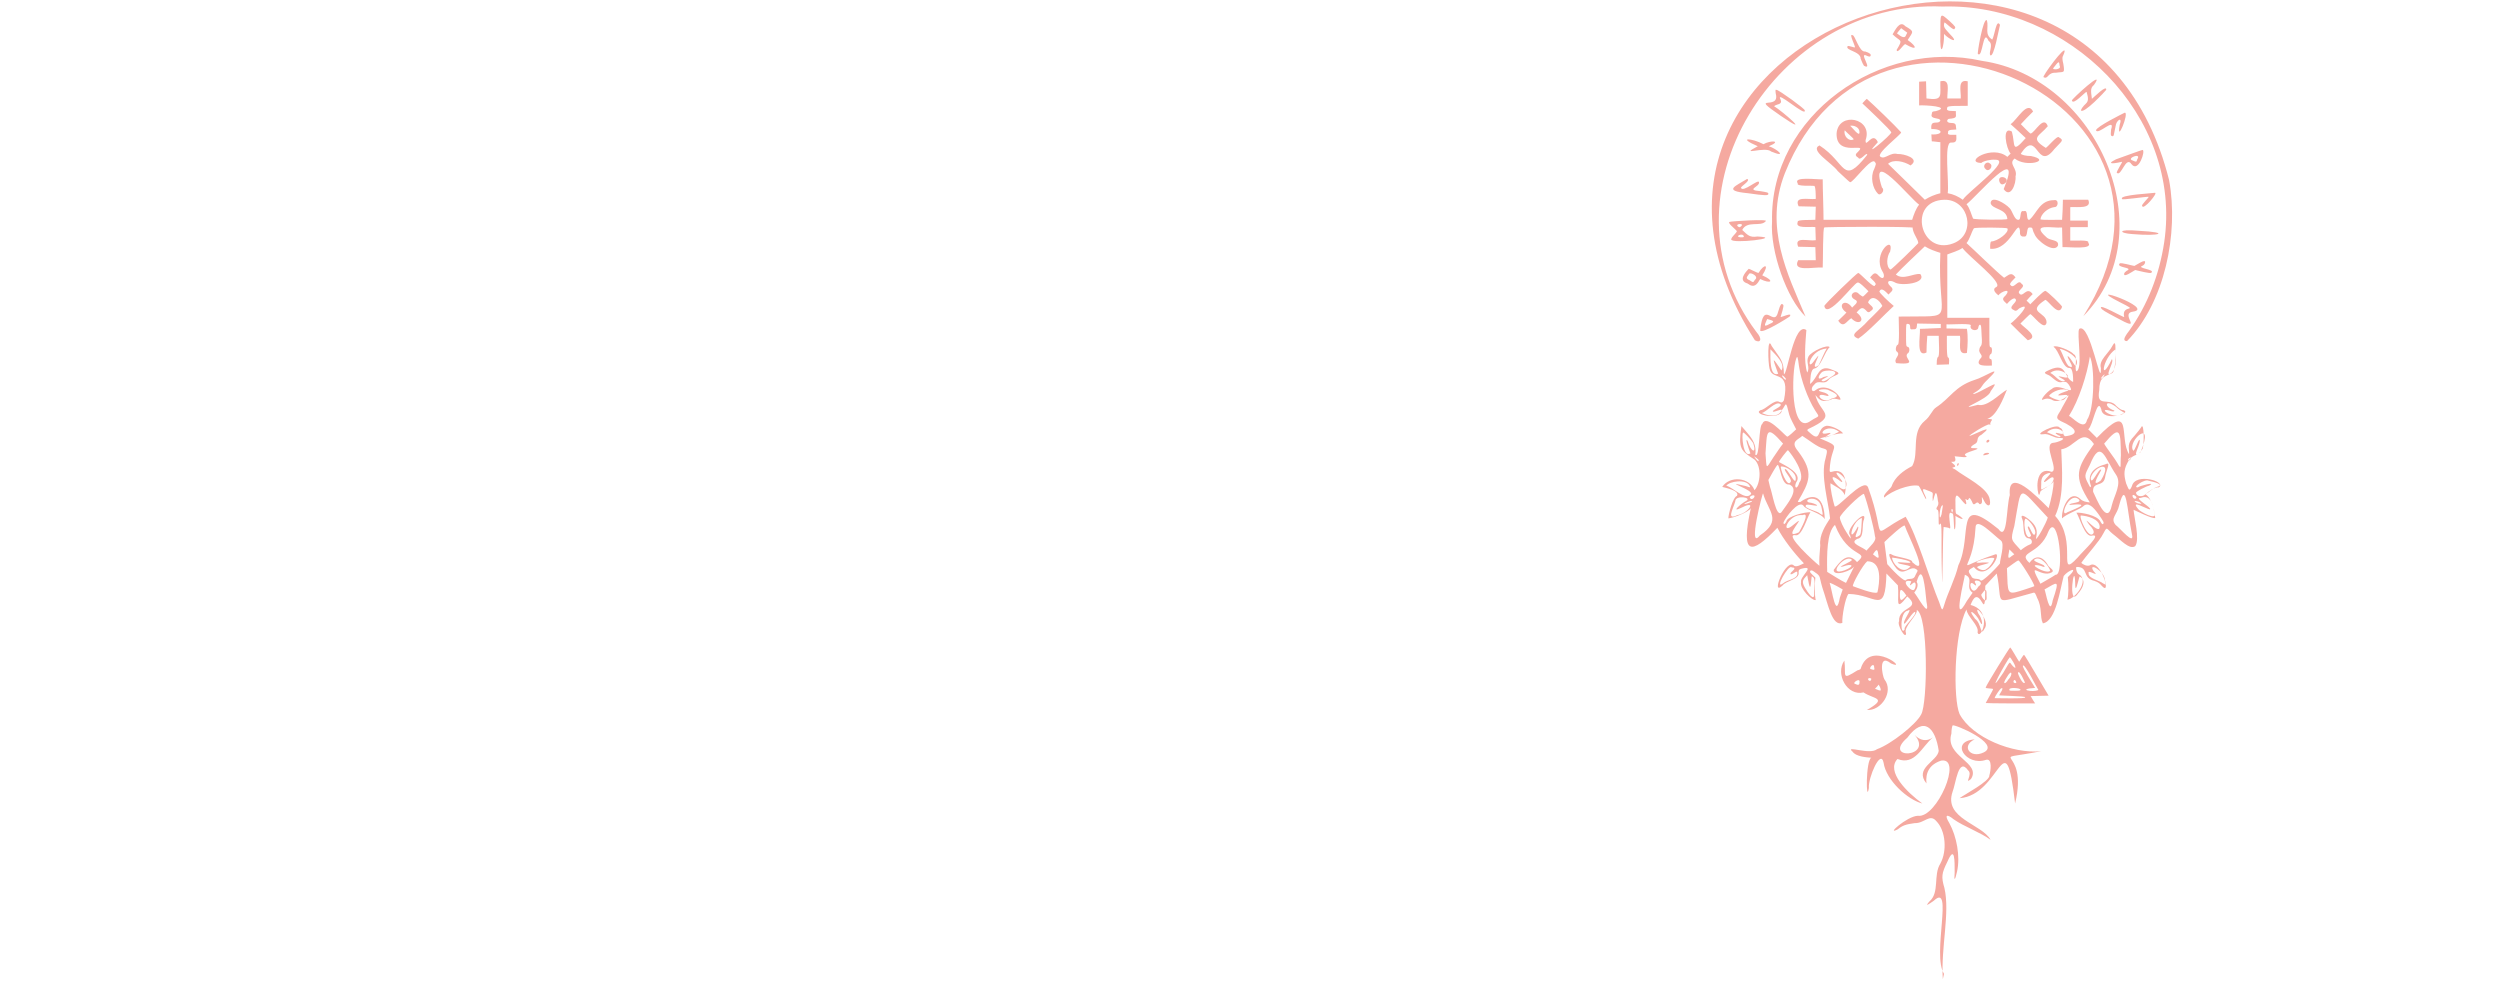 <?xml version="1.0" encoding="UTF-8"?>
<svg enable-background="new 0 0 612 241" version="1.1" viewBox="0 0 612 241" xml:space="preserve" xmlns="http://www.w3.org/2000/svg">
<style type="text/css">
	.st0{opacity:0.7;fill:#E94734;fill-opacity:0.667;enable-background:new    ;}
</style>

<path class="st0" d="m475 7.9c0-4.9-0.1-4.8 2.3-2.7 1.4 1.3 1.5 1.5 1.2 1.8-0.1 0.8-2.3-1.6-2.5-1.5-0.3 1-0.1 1.3 1.2 2.7 2.8 2.8-0.2 1.4-1.3 0.1 0.1 3.1-1.1 6.8-0.9-0.4zm-10.7 4.3c1.7-2.8 0.9-1.9-1-3.8 0.5-0.7 1.7-3.6 3.1-2 2.4 1.4 1.9 1.3 0.6 3.4 2.3 1.6 2.5 2.8-0.6 1-0.4 0-2 2.6-2.1 1.4zm2.3-3.6 0.3-0.6c-0.4-0.3-1.1-0.8-1.5-1.1-0.2 0.3-1 1.1-1 1.3 0.5 0.3 1.8 1.6 2.2 0.4zm20.6 4.9c-0.4-0.9 0.9-2.6-0.4-3.5-1.4-3.3-1.4 4.4-2.6 3.2-0.3 0.4 1.3-9.2 2.2-8.2 0.5 1.8-0.7 3.4 1.3 4.7 0.6-1 1-5.3 1.9-3.6-0.2 0.5-1.5 8.3-2.4 7.4zm-30.9 2.6c-0.1-0.1-0.5-0.9-0.8-1.7 0-1.9-3.9-2-3.2-3.1 0.2-0.2 1.6 0.4 1.8 0.3 0.1-0.3-1.5-3.4-0.7-3 0.7-0.3 1.7 4.3 3.2 4 1.2 0.4 1.5 0.7 1.3 1.1-0.1 0.2-0.3 0.2-0.8 0-2.4-1.3 1.6 3.7-0.8 2.4zm44 2.8c-0.8 0.3 5.6-8.4 5.1-6.2-0.3 1.2-0.8 0.9-0.3 2.9 0.4 2.5 0.2 1.9-1.8 2.2-2.1-0.1-1.9 1.7-3 1.1zm3.9-2.8c-0.1-1.2-0.2-1.2-1.5 0.5-0.6 0.6 2.1 0.5 1.5-0.5zm5.2 10.9c0.9-2.1 2.4-1.3 1.4-4.5-0.3-0.1-3.3 3.4-3.6 2.1-0.2-0.2 8.5-8.2 5.4-3.8-1.1 0.8-0.6 2.1-0.5 3.4 0.6-0.5 3.7-3.6 3.5-2.2-0.2 0.3-5.6 6.1-6.2 5zm-73.4 1.4c-8.3-5.7-0.1-1.1-1.3-5.5-0.1-0.9-0.1-1 0.2-0.9 0.7 0.1 6.9 4.6 6.9 5 0.5 1.9-7.4-5.3-5.9-2.6 0.5 1.3-1 1-1.6 1.6 2 1.2 9.6 7.8 1.7 2.4zm80.8 4.8c-0.1-0.1-0.1-0.8 0-1.5 1.1-3.2-3.2 1.5-3.7 0.2 0.1-0.9 6.6-4.1 7-4.3 1.3-0.3-2.1 8-1.2 3 0.8-2.3-0.9-1.1-1 0.3-0.5 2.1-0.3 2.8-1.1 2.3zm-83.2 3.9c-1.5-1.4-8.2 1.3-3.3-1.3-5.3-2.3-1.4-2 1.4-0.5 1.7-1 4.7-0.9 1.3 0.5 2 0.6 4.7 3 0.6 1.3zm52.4 4.2c-0.8-0.7 0.3-2 1.1-1.3 1.1 0.6-0.3 2.4-1.1 1.3zm32.2 1c-0.2-0.2 1.4-2.6 1.3-2.7-1.2 0.3-4.5 0.9-1.5-0.6 1.7-0.6 6.3-2.3 6.5-2.3 0.8 0.1-1 5.7-2.7 3.5-1.4-2.2-2.5 3.2-3.6 2.1zm5-3.3c1.2-1.8-2.9-0.2-1.1 0.3 0.9 0.4 0.9 0.4 1.1-0.3zm-33.7 5.6c-0.8-2.2 3-1.1 1.3 0.3-0.6 0.4-1 0.3-1.3-0.3zm-61.6 2.7c-6.4-0.6-2.9-1.8-0.2-3.5 1 0.4-1.6 1.8-1.5 2.2 0.5 1.2 4.3-2.3 4.4-1.4 0.3 1.1-3.5 1.9 0.4 2.2 1.7 0.3 1.9 0.3 1.9 0.7-0.1 0.4-0.8 0.4-5-0.2zm96.5 3.1c-0.3-0.2 1.7-2.1 1.6-2.2 0-0.2-6.9 0.9-6.5 0.5-1-1 7.8-1.4 8-1.5 1-0.2-2.9 4.5-3.1 3.2zm-2.4 6.9c-3.3-0.2-3.8-1.3 1.6-0.8 7.9 0.4 5.1 1.4-1.6 0.8zm-98.2 1.3c0.1-0.7 1.1-1.3 1.4-2-0.3-0.5-2.8-2.3-1.6-2.3-0.3-0.1 9.9-0.8 8.6-0.1-1.2 1.4-4.5-0.3-5.7 2.1 1.3 1.2 1.8 1.9 3.7 1.6 6.8 0.3-6.5 1.9-6.4 0.7zm3.1-0.7c-0.2-1.1-2.6 0.1-0.7 0.2 0.4 0 0.7 0 0.7-0.2zm-0.7-2.5c1-0.8-1.5-0.7-0.8 0 0.4 0.3 0.5 0.3 0.8 0zm93.8 11.6c0-0.2 0.3-0.5 0.6-0.7 1.9-0.9-2.7-0.7-1.7-1.8 0.3-0.3 2.9 0.5 3.6 0.6 0.6-0.3 2.9-1.9 2.6-0.8 0 0.2-0.2 0.5-0.5 0.7-2 0.7 3.3 0.9 2 1.8-0.3 0.2-3.1-0.5-3.9-0.7-0.6 0.3-2.9 2-2.7 0.9zm-92.2 2.4c-2.4-0.7-0.5-2.8 0.3-3.6 0.2 0 2.2 1.1 2.4 1 1.3-2.2 2.8-2.3 0.9 0.6 3.2 1.4 2.1 2.2-0.5 0.9-0.7 1.2-1.4 2.4-3.1 1.1zm1.8-0.9c1.1-0.8-1-1.9-1.4-1.5-0.3 0.6-1.2 1.1 0.1 1.6 0.9 0.6 0.9 0.6 1.3-0.1zm80.4 8.9c33.2-52.1-51.2-90.3-73.1-34.9-5.1 13.2 0.7 24.6 5.1 35-4.6-4.4-8.7-16-8.2-23.3-0.6-25.9 26.5-44.9 51.4-39.3 28.3 4.1 44.9 42.1 24.8 62.5zm7.8 0.2c-2.1-1.1-3.3-1.8-3.4-2.1-1-1.5 5.5 2.3 5.6 2.1-0.8-3.4 4.3-0.9-1.2-3.7-9.5-4.8 9.1 1.6 3.3 2.4-3.4 0.5 3.3 5.5-4.3 1.3zm-86.9 3.3c0.8-8 3.4-0.4 4.4-4.6 0.5-1.7 0.8-2.2 1.2-1.7 0.4 0.1-0.6 2.8-0.6 3 0.2 0.1 3.1-1.3 2.2-0.1-0.4 0.3-6.9 4.4-7.2 3.4zm2.3-1.6c1.8-0.7 0.4-0.9-0.6-1.2-0.2 0.7-1.4 2.4 0.6 1.2zm-3.6 4c-47.7-75 80.7-122 101.4-39.2 2.4 13.1-1.1 30-10.3 39.4-1 0-0.9-0.7 0.5-2.5 4.5-6.3 7.4-13.7 8.6-21.7 4.6-31-23.6-58.6-54.3-57.7-40.6-1.8-70.7 46.2-45.5 79.7 1.5 1.7 1 2.8-0.4 2zm34.6 5.6c-0.8-1.1 1.2-1.9 0.2-2.8-0.5-0.2-0.3-1.4 0.1-1.7 0.6 0.4 0.3-5.7 0.3-6.9 14.9-0.3 9.4 2 10.2-15.6-1.3-0.4-2.7-0.9-3.8-1.6-2.2 2.1-5.4 5.1-7.1 6.9 1.8 1.5 4.5-0.4 6-0.1 1.7 2.3-4.9 3-6.3 2-1.3-0.7-2.2-0.2-1.1 0.9 1.2 1 0.3 1.3-0.4 2.1-0.6-0.6-1.7-1.9-2.2-0.8-0.3 0.2 2.5 2.8 3.5 3.6-2.1 1.9-6.5 6.6-8.7 8-2.5-1 0.2-1.8 2.4-4.4 1.9-1.8 3.4-3.4 3.5-3.6-0.6-1.3-2.5-3.1-3.5-0.9 0.3 0.7 2 1.3 0.7 2.1-0.4 0.4-0.6 0.4-0.9 0.2-1.1-1.2-1.4-1.2-2.6 0.2 2.5 1.9 0.5 3.4-1.3 1.4-1.2 0.7-1.9 2.6-3.2 0.6 0.4-0.4 1.9-1.8 2-2-2.5-1.7-0.3-3.7 1.4-1.2 0.6-0.7 1.9-1.4 0.6-2-1.7-0.9 0.1-2.6 1.1-1.3 0.4 0.3 0.8 0.6 0.9 0.6 0.2 0 1.1-1 1.4-1.3-0.5-0.5-2.4-2.5-2.7-2.1-0.8 0-7.5 9.2-8.1 5.7 0-0.4 8-8.1 8.3-8.1 0.5 0.1 4.1 4.2 4.1 3 0.7-0.3-0.9-1.5-1.2-1.9 0.7-0.7 1.1-1.6 2.1-0.4 1.2 1.3 1.7 0.1 0.9-1.1-2.5-4.3 3-9.1 1.9-4.8-0.8 1.1-1.1 3.7 0.1 4.4 0.4-0.1 6.6-6.2 6.8-6.5-0.1-1.1-1.2-2.1-1.4-3.7 1.9-0.4-22.3-0.3-21.6-0.1-0.4-0.1-0.3 8.2-0.4 9.8-2.2-0.2-7.6 1.2-6-1.8h4.3c0-0.8-0.1-2.4-0.1-3.2-1 0-3.1-0.1-4.2-0.1-1.1-2.6 2.5-1.3 4.3-1.6 0-0.8-0.1-2.4-0.1-3.2-1.4-0.2-5.1 0.5-4.3-1.3-0.3-0.6 3.5-0.4 4.3-0.5 0-0.8 0.1-2.4 0.1-3.2l-4.2-0.1c-1.2-2.6 2.3-1.6 4.2-1.8 0-0.6 0-3.2-0.4-3.2-0.2-0.1-4.5 0.2-4-0.6-1.3-1.8 4.7-0.9 6.1-1 0 2.5 0.2 7.4 0.2 9.9h21.7c0.4-1.3 0.9-2.7 1.7-3.7-2.3-1.6-12.4-14.3-9.1-4.2 0.9 0.7-0.4 2.2-1 1.5-1.3-1.3-1.9-4.1-0.9-6 0.5-1.3 0.5-1.3 0.2-1.7-0.8-1.5-5.4 5.1-6.1 4.9-0.1 0-1.5-1.3-3-2.7-1.5-2.1-7-5.1-4.5-6.3 6.7 4.3 5.5 10.1 11.7 2.3-0.1-0.9-1.7 1.7-2.2 0.7-0.8-0.5-0.8-0.8 0-1.5 2.5-2.5-5.5 1.6-5.3-4.5 0.5-5.4 9-3.7 7.1 1.7-0.1 2.3 1.7-2.4 3 0.5-4.4 4.7 3.1-1.6 3.3-2.4-0.2-0.6-5.7-5.8-7.1-7.1 0.2-0.2 1-1.1 1.1-1.1 1.6 1.4 7 6.6 8.4 8.2 0.1 0.5-6.5 5.4-5 6 1 0.7 2.4-1.2 4.1-0.7 1.5-0.1 5.7 1.1 3.2 2.8-1.6-1-4.2-1.6-5.5-0.4 0.4 0.4 7.4 7.2 9 8.8 1.1-0.7 2.5-1.3 3.8-1.6v-12.5c-0.5 0-1.5-0.2-2.1-0.2 0-0.4-0.1-1.3-0.1-1.7 3 0.2 3-1.4 0-1.3-0.3-2.6 1.7-0.9 2.2-2.1-0.1-0.8-2.6-0.2-2.1-1.6 0.1-0.6 0.1-0.6 1-0.7 4-1.1-2.7-1.5-4.1-1.4v-5.8l1.7-0.1 0.1 4.2c4.2 0.6 3.3-0.7 3.4-4.2 2.5-0.6 1.7 2 1.7 4.2h3.3c0.1-1.8-0.9-4.8 1.7-4.2v6c-0.9 0.1-5.4-0.2-5 0.5-0.5 1 1.4 0.7 2.1 0.8-0.1 1.4 0.6 1.7-1.8 1.9-0.6 0.4-0.4 1 0.7 1 1.4 0 1 0.7 1.2 1.6-0.6 0.1-2.2-0.1-2 0.7-0.4 0.9 1.4 0.5 2 0.6 0 1.1 0.3 2-1.3 1.9-1.8-0.1-0.4 9.9-0.8 12.4 1.3 0.2 2.6 0.8 3.7 1.6 1-1.8 12.3-9.9 7.9-9.8-1-0.1-2.9 0.3-3.4 0.8-4.4-0.2 2.7-4.6 6.4-1.5l0.8-0.8c-1.1-1.2-2.2-6.9 0.3-5.4 0.9 3.2-0.2 5.7 3.4 1.6-0.9-0.9-2.8-2.6-3.7-3.4 1.7-1.2 4.1-5.9 5.5-3.1-0.8 0.8-2.3 2.3-3 3.1 0.5 0.5 2.1 2.2 2.4 2.3 1.1-0.3 3.2-4.6 4.2-1.8-2.1 2.5-4.5 2.8-0.5 5.3 0.3 0 2.9-3.2 3.2-2.6 1.4 0.8 0.7 0.9-1.1 2.9-4.4 5.7-4-5.2-8.2 1.1 0 0.3 1.3 0.6 2.5 0.6 5.3 1.1-1.3 2.9-4 0.6-1.7 1.3 0.8 2.4 0.2 4.4 0.2 1.7-1.2 5.5-2.9 3.1 5-12-6.6 1.8-9.1 3.7 0.8 0.9 1.2 2.6 1.6 3.5 0.2 0.3 8.3 0.4 8.4 0.1-0.2-2.6-3.8-2.3-4.1-3.9 0.2-2 3.7 0.2 4.6 1.2 0.7 0.6 1.2 2.9 2.1 2.9 1 0.2 0.2-2.5 1.4-2.1 1.3-0.5 0.4 2.3 1.4 2.1 1.8-1.5 2.5-4.8 6-4.8 1.3-0.3 1.1 1.8 0.1 1.7-1.6 0.2-3.3 1.7-3.4 3 0.4 0.2 4.2 0.1 5.3 0.1 0.1-1.2 0.2-3.7 0.2-4.9h6.2c1 2.3-2.6 1.7-4.4 1.8v3.3h4.3v1.6h-4.3v3.3c0.9 0.1 4.8-0.3 4.4 0.5 1.4 1.8-4.8 1-6.3 1.1 0-1.2-0.1-3.6-0.1-4.8-2.5 0.2-7.9-1.2-3.8 2.4 0.9 0.9 3.1 0.5 2.8 2-0.9 2-5.2-1.1-5.8-2.9-0.6-1-0.2-1.6-1.1-1.5-1-0.2-0.3 2.4-1.4 2.2-0.8 0.1-1.1-0.4-1-1.3-0.4-3.6-2.4 4.8-7.3 4.3 0-0.4-0.1-1.7 0.3-1.8 1.4 0 4.5-2.2 3.9-3.2-0.1-0.2-7.9-0.3-8.2 0-0.6 0.9-1 2.7-1.8 3.6 1.9 1.7 7.3 7 9.2 8.5 1.1-0.6 1.7-1.6 2.8-0.1-0.3 0.4-1.8 1.6-1.2 1.9 0.8 1.1 1.9-1.7 2.7-0.3 1.2 0.7-1.2 1.6-0.6 2.3 0.9 1.3 1.8-1.9 3.3 0.2-0.4 0.4-1.2 1.2-1.5 1.6 0.2 0.2 0.7 0.6 0.9 0.9 0.7-0.7 3.2-3.3 3.7-3.3 0.5 0.1 4.1 3.6 4.1 3.9-0.8 2.6-3.2-1.4-4.1-1.7-4.9 3.2 0.4 2.9 0.3 5.6-0.5 2.2-3.4-2-4-2.1-0.2 0.1-1.9 1.8-2.4 2.3 1.1 1.2 4.7 3.3 1.8 4.1-1.1-1-3.2-3.1-4.2-4.1 1.2-0.8 5.7-5.6 2.1-3.7-0.7 0.7-0.9 0.7-1.5 0.3-1.3-0.6 0.9-1.7 0.7-2.4-0.3-1-1.7 0.4-2.2 1-0.7-0.7-1.5-1.1-0.4-2 1.7-2-1-1.1-1.7-0.1-0.7-0.6-1.7-1.5-0.4-2.1 1.4-1.2-6.9-7.4-8.4-9.5-0.9 0.7-2.8 1.2-3.7 1.6v15.5h10.3v3.6c0 3.1 0 3.6 0.3 3.6 0.5-0.1 0.4 1.7 0 1.7-0.3 0.1-0.5 1.2 0 1.2 0.4-0.1 0.3 1.3 0.3 1.6-1.4 0-4.2 0.3-2.9-1.6 1-0.9-0.1-1.1-0.2-2.1 0.2-1.7 0.9-0.3 0.6-3.7-0.1-2.2-0.1-2.6-0.4-2.6-0.2 0-0.3 0.2-0.4 0.6 0 1.1-2.1 0.9-1.9-0.3 0.8-0.8-4.9-0.3-5.9-0.4v1c1.2 0 3.7 0.1 5 0.1 0.3 1.9 0.2 4.1 0 5.9-2.5 0.6-1.4-2.5-1.7-4.2h-3.2c0 1-0.1 5.4 0.3 5.3 0.4 0.2 0.2 1.2 0.2 1.7-0.7 0-2.2 0.1-3 0.1 0-0.5 0-1.6 0.3-1.9 0.5 0 0.2-4.2 0.2-5.2h-2.8c-0.1 1-0.2 3.1-0.2 4.1-2.6 1.3-1.5-3.8-1.6-5.8 1.3 0 3.9-0.2 5.1-0.2v-1l-5.8-0.1c-0.1 0.7 0.1 1.5-0.9 1.4-0.7 0.1-0.8 0-0.8-0.6 0-0.5-0.2-0.7-0.5-0.7-0.5-0.1-0.5-0.1-0.5 2.7 0 2.6 0 2.8 0.4 2.9 0.6 0.1 0.5 1.4 0 1.6-1.3 1.2 3.1 2.9-2.8 2.4zm13.9-29.3c5.8-2.1 4-10.8-2.1-10.7-9.1 0.2-6 13.7 2.1 10.7zm-24.3-25.5c-0.1-0.3-1.8-1.7-2.2-2.2-0.4 1.3 1 2.9 2.2 2.2zm1.4-1.8c0-1.1-1.3-1.7-2.3-1.5 0.5 0.3 2.4 3 2.3 1.5zm31.1 75.7c0.1-0.4 0.7-0.5 0.7-0.1s-0.9 0.7-0.7 0.1zm-0.7 3.2c0.5-0.7 2.5-0.2 0.4 0.2-0.6 0.1-0.6 0.1-0.4-0.2zm-6.5 2.6c0-0.3 0.4-0.7 0.4-0.2 0 0.3-0.4 0.7-0.4 0.2zm-3.7 27.3c-0.3-8.8 0.2-14.1-0.6-12.7-0.5 0.7 0.1-3.8-0.6-3.6-0.6-0.6 0.7-0.8 0.2-2.2-0.6-5.3-1.3 2.6-1.3-0.9 0.1-1.1 0.1-1.1-0.6-1.4-0.5-0.1-2.1-1.1-1.7-0.1 0 0.3 0.9 1.7 0.7 2-0.2 0-1.6-3.4-1.9-3.3-2.2-0.4-6.6 1.3-8.3 2.9-0.6-0.6 1.6-2.2 1.8-2.8 0.7-2.2 3-3.9 5-4.9 1.8-3.2-0.4-8.2 3.1-11.1 1.4-1.1 1.8-2.7 2.8-3.3 3.5-2.3 4.5-5.1 9.4-6.7 2.5-0.7 7.4-4.2 3.2-0.1-2 1.9-1.1 1.8-2.7 2.9-1.9 1.1-0.5 0.8 1.8-0.5 2.8-1.4 3.4-2 1.6 0.5-0.4 2-9.5 5-3.1 3.3 2.3 0.6 5.2-2.6 7.1-3.7-0.8 2-2.6 6.6-4.8 7.1 2 0.2 0.8 0.2 0.7 1.3 0.1 0.3 0.1 0.3-0.2 0.1-0.5-0.2-5.5 2.9-4.8 2.8s6.7-3.3 2.9-0.3c-1.5 0.7-0.6 1.6-1.5 2.2-1.3 0.7-1.5 1.2-0.3 1.1 2.9 0.1-3.1 1-2.2 1.8 1.4 0.8-2 0.2-2.6 0.2 0.9 2.4-1.8 0.6-0.4 1.8 1.7 1.3-1.4 0.6 0.5 1.4 2.4 1.9 8.1 4.5 8.5 7.4 0.4 1.9-0.7 1.8-1.4 0.3-1.1-2.2-0.1 0.3-0.7 0.7-0.3 0.2-0.4 0.2-0.6-0.1-0.7-0.8-1.1 1.3-1.7-0.5-1-1.9-0.5 0.4-1.4-0.5-0.5-0.4 0.5 1.5-0.2 1.2-1.4-1.2-2.6-4.1-2.4 0.2 0 2.1 0 2.2 0.6 2.4 2.2 1.5 0.8 1.2-0.6 0.3 0 0.6 0.1 3.2-0.2 3.3-0.3 0-0.1-4.3-0.6-3.9-1.6-1.3 0.1 4.5-0.7 3.6-0.3-0.2-1-0.2-1.4-0.3-0.2 1.3-0.3 18.4-0.4 12.1zm-0.1-15.2c0.3-2 0.4-2.4 0.2-2.2-0.8 0.3-0.9 4.7-0.2 2.2zm2.7-1.2c-0.6-0.5-0.1 1.4 0 0.5 0.1-0.2 0-0.5 0-0.5zm8.1 47.4c0-0.1 1.9-3.3 1.8-3.4 0.1-0.2-1.9-0.1-1.8-0.4 0.2-0.7 5.9-9.9 6-9.8 0.3 0.2 1.7 2.8 2.2 3.5 0.2-0.3 1-1.7 1.2-1.7 0.4 0.4 4.9 8.2 6 10-1.1 0-3.3 0.1-4.4 0.1 0.3 0.5 0.8 1.4 1.1 1.8-2.2 0-11.6 0-12.1-0.1zm9.6-1.4c0.6-0.3-6.6-0.4-6.3-0.5 0-0.2 1.4-2 0.5-1.7-0.2 0-1.6 2-1.6 2.4-0.4 0 8.3 0.2 7.4-0.2zm3.3-1.8c-0.1 0-3.5-6.9-3.8-5.9-0.1 0.5 2.4 4.4 3 5.4-4.7 0.3-0.5 1.2 0.8 0.5zm-4.4-0.1c-0.1-0.4-2.8-0.6-2.7 0-0.1 0.3 0.2 0.3 1.4 0.3s1.4-0.1 1.3-0.3zm-4.2-4.1c2.3-3.9 1.1-2.3 2.9-1.2 0.4-0.2-1.1-2.6-1.3-2.6-0.6 0.5-6.4 11-1.6 3.8zm1.2 1.7c1.2-1.1 1-3-0.4-0.5-1.2 1.8-0.2 1.6 0.4 0.5zm1.9 0.4c-0.2-0.5-0.6-0.4-0.6 0.1 0 0.4 1 0.5 0.6-0.1zm2.2 0.3c0-0.1-1.4-3.3-1.7-2.4-0.1 0.2 1.2 3.1 1.7 2.4zm-38 6.3c4.3-2.6 0.8-2.3-1.5-3.9-4 1-7-4.5-4.7-7.8 0.5 3.7-0.9 5 3.2 2.4 0.5-0.1 0.8-0.3 0.8-0.4 2.3-7.5 12.1 0.8 7.4-1.3-3.2-2.6-2.1 3.1-1.6 3.9 2.4 3-0.8 7.8-4.3 7.5l0.7-0.4zm2.7-4.6c0-0.3-0.3-0.9-0.5-1.2-0.2 0.3-0.7 0.8-0.9 1 0.3 0.1 1.6 0.8 1.4 0.2zm-5.2-1.7c0.3-1.4-1.9 0.1-1.1 0.3 0.8 0.4 1.1 0.3 1.1-0.3zm2.9-0.9c0-0.1-0.2-0.2-0.4-0.2-1 0 0.2 1.4 0.4 0.2zm0.7-2.8c0-1.5-1.5 0.3-0.8 0.4 0.8 0.3 1 0.2 0.8-0.4zm17.1 75c-3-4.6 2.4-22.6-2.5-17.9-1.3 0.9-2.3 1.6-1.1 0.2 2.6-2.2 0.9-6.5 2.7-9.3 1.7-3.1 1.3-8.1-1-10.4-1.6-1.9-2.9 0.6-5.3 0.5-2.2 0.3-3 0.6-4.1 1.5-3.2 1.7 2.2-3.2 4.9-3.3 4.6 0.7 11.1-14.4 5.7-13.5-2.8 0.9-3.9 2.9-3.6 5.6-3.1-3.8 2.7-5.4 3-8-0.8-5.6-3.6-8.7-7.7-3.2-6.3 5.5 6.6 4.9 1.8-0.7 1.2 1.3 2.9 1.8 4.5 0.6-2.7 2.2-4.4 7-8.7 5.3-2.9 3.1 2.5 8.3 6.1 10.9-3.6-0.9-8.9-5.7-9.5-10-0.7-3.5-3.8 3.7-3.6 6.2-0.7 4.2-0.8-6.8 0.6-7.4-1.3-0.1-3.8-0.3-4.6-1.5-2-1.7 4.2 0.9 6-0.6 3.4-1.2 9.6-6.1 10.8-8.5 1.6-2.7 1.8-24.4-1.1-25.6 0.5 1.1-3.4 4.2-2.6 5.7 0 1.8-2.3-2.1-1.7-2.9-0.3-3.7 5.7-2.9 2-6.1-3.2 4.1-1.9 0.8-2.3-2.7-0.7-0.7-2.1-2.2-2.8-2.9-0.3 10.5-2.5 5.1-9.3 5-0.8 1-1.6 5.5-1.5 7.1-2.5 0.9-3.4-4.3-4.9-8.7-0.8-2.7-0.3-2.7-1.8-3.7-0.7-0.6-1.2-0.6-1.2-0.1 0 0.2 1 1.1 1.3 1.4-0.2 1.7-0.2 4.4 0.1 5.5-0.9 0.2-4-2.8-3.6-4.4-0.4-1.3 3.7-4.2 0.2-3.3-0.7 0.2-0.8 0.3-0.8 0.9 0.3 1.8-3.1 2-4 3.3-3 2.7 1-7 2.9-4.9 0.7 0.4 1.7-0.3 2.4-0.6-2.4-2.5-5-5.8-6.5-8.7-6.4 6.7-9.1 7-6.5-4.8-0.7 1.1-4.4 2.4-5.5 2.5 0-1 1.1-5.2 2.1-5.5 0.8-1.3-2.9-2-3.6-2.2 1.8-2.8 6.7-2.4 7.9 0.8 1.5-1.6 1.8-5.8 0-7.5-3.4-2.2-4-2.6-3.2-8.2 2.1 2.5 3.8 3.9 3.4 7 1.1 1.1 0.8-7.2 1.7-7.5 0.9-2.6 5.2 2.5 6.1 3.1 0.3 0 1.8-1.4 2.2-1.8-0.5-1-1.5-2.8-1.7-3.6-0.9-3.8-0.7-2.5-1.8-1.1-0.1 2.6-7.5 1.1-5.2 0 1.2-0.1 3.4-2.8 4.6-2 0.6 0.2 0.7 0.2 1.1-0.4 1.6-7.8-2.8-4.6-3.5-7.7-0.4-1.4-0.6-8.4 0.5-5.6 2 3 3 3.5 3 6.9 0.8 0.3 2.5-13 5.5-10.8-0.2 2.6-0.7 7.8 0.2 10.4 0.8-1.3-0.4-2.5 0.3-3.9 0.7-1.3 4.8-3.1 5.2-2.3-1.2 1-2.2 5-3.7 5.2-1.1 0.2-1 2.9-1.1 3.8 2.1-1.6 1.9-5.1 5.6-3.4 3.1 1.1 0 1.1-1 2.3-1.2 1.6-2.5-0.2-3.6 1.3-1 0.8-0.6 2.2 0.5 1.2 1.6-1.2 4.4-0.3 5.8 1.9 0.7 1.3-1.1-0.2-2.1 0.5-2.3 0.9-3 0-3.9-1.1 1.1 4.6 5.8 4.8-1.7 8.3-0.4 0.3-0.4 0.3 0.3 0.9 2.9 2.7 1.7-1 3.9-1.6 0.8-0.4 3.7 0.9 4.3 1.8-1.6-0.1-4.1 0.9-5.7 1.2 5.8 2.5 2.7 1 2.4 7.8 0 0.4 0.1 0.5 0.5 0.4 3.5-1.1 3.8 2.7 3.2 5.7-0.6-1.5-2.2-2-3.5-2.9-0.1 1.2 0.6 4.3 1 5.6 0.4 1.1 7.1-7.2 8.2-4.6 4.9 13.5-0.2 12 9.2 7.2 2.8 4.6 5.9 15.4 8.2 20.9 0.6 1.6 0.7 2.6 1.2 0.8 0.9-3.1 2.7-6.4 3.5-9.8 3.6-7.4-1.1-17.8 9.8-8.9 2.3 3.2 1.9-5.4 2.8-8.3-0.6-7.3 7 0.7 9.5 3.2 0.6-2 1.3-5.2 1.2-6.6-0.4 1-2.6 1.8-3.2 2.5-0.3 1-0.3 1-0.5 0.6-0.6-2.2-0.3-6.7 3.2-5.4 2-0.2-2.2-6.8 0.4-7.1 0.9 0 4-1.2 1.5-1.2-1.3 0.1-2.6-1.2-3.9-0.9-2.9 0.4 3.4-2.9 4-1.6 1.1 0.3 0.5 1.6 1.3 2.1 3.7-0.4 2.9-2-1-3.7-1.8-0.9-0.5-1.5 0.4-3.5 3.5-6.2 0.1 0.1-2.7-1.8-0.8-0.3-1.2-0.3-2 0-1.1 0.5 0.8-1.9 2.1-2.6 1.7-1.7 6.3 2.3 4.1-1.1-0.6-0.7-0.7-0.7-1.6-0.6-1.3 0.5-2.5-1.5-3.6-1.8-1.2-0.5-0.4-0.7 0.6-1.2 4.3-1.9 3.3 2 5.7 3 0-0.3 0.1-3.7-1-3.4-1.7-0.2-2.4-4.3-3.8-5.2 0.4-0.6 4.3 0.9 4.9 1.8 1.2 0.4 0.1 3.4 0.7 4.2 1.7-0.5 0-9.3 0.7-10.4 2.7-1.7 5.4 15.4 5.3 9.6-0.6-1.9 1.9-3.6 2.8-5.4 1-1.9 0.7 0.7 0.8 2.2 0.5 7.4-4 2.7-4 8.6-0.8 4.5 2.4 1.6 4.2 3.9 0.8 0.7 1.2 1 1.7 1 2.4 0.8-5.1 3-5.4-0.2-1-3.2-2 4-3.2 4.9l2.1 2.1c9.1-9.4 5.3 0 7.9 4 0.1-1.6-0.7-2.5 1.3-4.5 0.7-0.8 1.4-1.7 1.6-2 0.9-2 0.8 5.3 0.3 5.3-1 1.8-2 1-3.2 2.6-1.3 2.1-1.4 3.4-0.7 5.8 0.6 1.3 0.7 2.2 1.4 0.6 0.8-3.4 8.6-1.1 6.6 0.3-1-0.1-2.4 0.9-3.3 1.7 1.7 1 2.3 4.6 2.4 5.8-0.6 0.3-4.6-1.7-5.3-2 0.1 1.8 1.6 7.3 0.4 8.9-1.4 1-3.6-1.6-5.5-3-1.6-1.3-1.3-2-2.3-0.1-1 2-4.2 5.4-5.4 7.2 0.4 0.4 1.4 0.9 2.1 0.6 2.6-1.7 5.5 7.9 2.9 5-0.5-0.6-0.9-0.9-1.8-1.2-3.1-0.7-1.3-3.5-4.4-3.4-0.2 0.4 0.1 1.5 0.6 1.8 2.7 1.5-1 6.1-2.8 6.2 0.3-1 0.3-3.8 0.1-5.5 3-2.9 0.1-1.7-1-0.3-0.9 3.3-1.9 11.1-5.1 11.6-0.8-1.6-0.1-3.8-1.4-6.2-0.4-1.1-0.6-1.4-0.9-1.3-10.5 2.8-7.3 3.2-9-4.7l-2.8 3c-0.1 0.9 0.2 5.9-0.7 4.2-1.4-2.5-2.2-1.3-2.9 0.5 5.8 1.5 2.3 9 1.7 6.7 0.5-1.6-2.6-3.9-2.7-5.6-3.1 5.8-3.3 21.9-1.7 25.6 3.1 5.8 13 9.8 20 9.1-14.5 2.8-2.9-1.8-6.4 12.8-2.5-21.1-3.4-2-13.6-1.3 1.2-0.9 7.5-4.2 7.3-5.6 0.3-1 0.8-4.2-0.8-3.8-4.8 1.7-9.1-4.5-2.8-5-3.4 1.6-1.1 4.8 2.2 3.2 4.4-2.1-7.4-7.1-7.6-6.6-0.1 0.1-0.3 1-0.3 2-1.7 5.6 7.4 7 4.8 11.1-1.8 1.5 0.5-1.2-0.7-2.1-2.4-3.4-3 3.2-3.8 5.2-2.3 6.6 7.2 7.9 9.3 11.8-2.4-1.8-6.6-3.3-9-5-1.7-1.4-2.4-1.2-1.1 0.9 1.8 3.3 2.7 8.1 1.9 11.8-0.5 2.3-0.8 2.5-0.6 0.4 0-2.8 0.1-7.1-1.8-2.7-1.4 2.8-1.5 3.7-0.7 6.4 1.4 6.2-0.9 14.5-0.4 22.3l0.3-1.3zm-9.6-84.4c-0.6-0.4 3.1-3.6 2.5-4.2-0.5-0.1-2.1 2.6-2.6 2.9-0.7-0.4 2.4-4.2 0.8-3.2-2 0.2-1.8 6.6-0.7 4.5zm19.5-0.1c1.6-1.9-2.9-6.6-1.5-3.7 1 1.2 1.3 3.9 0.3 1.8-0.8-1.8-3.4-3.6-1.1-0.5 1.6 1.1 1.3 4.5 2.3 2.4zm-14.2-6.6c-0.3-3-0.9-10-2.4-4.9 0.6 1-0.1 2-0.6 2.7 0.6 0.4 4 7 3 2.2zm9.9-0.2 1.4-2c-2-1.4 0.5-3.5-1.9-4.4 0 0.7-3.3 13.3 0.5 6.4zm-31.1-0.8c0.4-1.1 0.7-2 0.7-2-2-1.2-3.2-1.7-3.2-1.6 0.6 1.6 1.5 9.2 2.5 3.6zm52.1 0.7c1.8-5.4 1.2-4.5-2-2.7 0.3 0.5 1.3 6.9 2 2.7zm-36.3-1.9c-0.8-1-1.1-0.9-1.1 0.3-0.1 2.5 0.8 1.2 1.6 0.4l-0.5-0.7zm20.1 0.6c0.1-2.1-0.5-1.2-1.3-0.1 0.1 0.8 1.6 2.6 1.3 0.1zm-42.2-0.6c-0.1-1 0.6-3.8-0.6-4-0.3 3.3-0.4 3.6-1.1-0.3-0.9 1-1.5 1.4-0.6 3 0.7 1.2 2.5 3.9 2.3 1.3zm64.6 0.2c1.2-1.3 2.1-3.3 0.4-4.2-0.4 1-1.1 5-1.1 1.4-0.2-5.6-1.9 6.6 0.7 2.8zm-49.1-0.3c0.5-2.3 1.3-7.6-2.5-7.6-1.1 0.9-3.8 5.8-3.5 6.1 0.6 0.2 5.3 2.1 6 1.5zm36.1-0.7c1.3-0.4 2.3-0.8 2.3-0.8 0-0.7-3.5-6.3-3.9-6.3-0.3 0-2.2 1.5-2.8 1.9l0.1 2.5c0.1 4.2 0.5 3.9 4.3 2.7zm-11.4-0.7c2-1.4-1.7-2.1-0.7-0.8 0.3 0.6 0.1 0.7-0.4 0.2-1.7-1.5-0.6 3.7 1.1 0.6zm-15.6 0.6c0.3-0.5 0.4-1.4 0-1.6-0.3-0.2-1.6 1.5-1 0.2 0.1-0.2 0.2-0.5 0.2-0.5-3.3-0.8 0.3 3.2 0.8 1.9zm-32.2-1.4c1-0.9 3.5-1 3.5-2.4 0-0.6-0.1-0.6-0.9-0.1-0.9 0.6-1.1 0.2-0.3-0.5 0.7-0.6 0.6-0.9-0.2-0.9-0.7-0.9-4.4 5.7-2.1 3.9zm78.8-0.7c-0.1-2.4-4.3-4.6-2.8-2.3 1.8 1.8-1.6-0.6-1.2 0.5-0.2 1.3 2.7 1.8 3.5 2.5 0.8 0.5 0.9 0.4 0.5-0.7zm-61.3-3.6c-0.4 1.2-5.3 2.8-5.1 1 1.7-2.3 3.5-4.5 5.7-1.9 3.4-2.9-2.1-0.6-5.4-9.1-2 1.8-2 7.3-1.9 11.5 1.5 0.9 3.3 2.1 4.6 2.7l2.1-4.2zm49.2 2.2c2.3 0.3 0.7-15.6-1.7-10.7-2.2 6-7.8 4.9-4.7 7.8 1.2-1.7 2.9-2 4.4 0.3 0.3 0.9 1.9 1.4 1.1 2-2.8 1.6-6.2-3.6-2.8 2.8 1.2-0.7 3-1.7 3.7-2.2zm-13.6-2.8c-0.1-0.7 1.3-4.8 0.2-5.6-1.8-1.3-6.2-6.1-6.2-3-0.6 11.4-6.3 10.1 4.6 6.5 2.3-1.2-1.8 7-5 3-1.2 0.7-1.7 0.8-0.7 2.1 0.4 1.2 1.6 0.5 2.3 1.1 0.1 1.1 4.9-4 4.8-4.1zm-22.9 4c0.7-0.4 1.8 0.2 2.2-1.1 0.5-1.1 0.9-1.1-0.1-1.6-1.3-0.5-2.7 1.6-4.2 0.3-0.8-0.5-3.3-4.9-1.4-3.7 0.6 0.5 5.2 1 4.9 1.8 4.6 4.2-1.3-7.1-1.8-8.9-0.2-0.5-3.9 2.9-5 4 0.2 1.3 0.5 4 0.7 5.4 0.7 0.8 4.4 4.9 4.7 3.8zm-15.1-2.3c2.5-1 2-1.8-0.5-0.9-2 0.4 2.8-1.4 2.2-1.7-1.6-1.5-6.4 4.3-1.7 2.6zm50.3 0.1c-0.3-1-2.4-3.9-3.9-2.7-0.5 0.4 2.4 1.2 2.4 1.5 0.3 0.4 0.1 0.4-0.9 0-3.9-0.9 1.6 2.3 2.4 1.2zm-15.5-0.5c0.7-0.4 1.5-1.6 1.8-2.4 0.2-1-7.4 1.4-2.9 0.9 4.2-0.1-1.4 0.6-1.3 1.2 0.4 0.4 1.6 1.1 2.4 0.3zm-19.2-0.1 0.5-0.4c-0.9-0.5-2.5-0.5-3.1-0.9-0.5-0.5 4 0.4 2.9-0.3-0.8-0.5-3.4-0.9-4.3-1-0.1 1.2 2.3 4.1 4 2.6zm-21.6-5.6c-0.3-2.5 1.3-4.9 2.4-6.6-0.4-4.2-2.4-10.4-1.1-14.7 0.5-2 0.5-2.1-0.5-2.4-1.3-0.2-3.9-2.3-5.2-3.1-1 1-3.1 1.3-1 3.8 3.9 5.2 2.8 7.4-0.1 12.3 0 0.1 0.3 0.1 0.6 0.1 3.6-2.6 5.9-1 6 4.2-0.9-1.6-4.6-2.2-5.2-3.3-1.2-1.5-4.5 3-4.9 4.1 0 0.6 0.3 0.5 0.7-0.2 0.1-1.3 4.6-2.4 5.9-2.3-0.8 1.1-2.1 6.2-3.8 5.6-2.6-0.2 4.7 6.5 6 7.5-0.1-1.4 0-2.6 0.2-5zm63 3c1.5-1.8 6-5.8 3.6-5.4-1.8 0.7-3.1-4.5-3.9-5.6 1-0.1 5.2 0.6 5.9 2.2 0.4 0.7 0.5 0.7 0.7 0.5 0.2-0.3 0-0.6-1.1-2.2-1.3-1.8-2.6-3.3-3.9-2-1 0.8-4.2 1.9-5.1 2.9-0.3-1.8 1.6-7.3 4.4-4.8 0.7 0.7 1.6 0.8 2.4 0.9-4.1-6.5-3.3-8.3 1-14.3-2.9-4.2-4.6 0.8-8 1.3 0.1 4.4 0.9 11.2-1.5 16.3 5.7 6.2 0.3 15.8 5.5 10.2zm-48.8-0.8c-0.2-1.9-0.8-0.7-1.3 0 0.7 0.5 1.7 1.6 1.3 0zm32.7 0.4 0.6-0.4-1.2-1.2c-0.1 1-0.8 2.9 0.6 1.6zm-33.5-4.8c-0.3-2.3-1.8-8-2.7-10.4-0.8 0-5.9 5-5.9 5.8 0 0.6 0.8 2.4 1.8 3.9 0.8 1.2 1.1 1.8 0.7 0.4-1.4-1.3 4.3-6.8 3.4-3.8-0.6 1.2 0.2 4.5-1.6 4.7-2.3 1.1 1.4 2 2.2 2.9 0.9-1.1 2.6-2.4 2.1-3.5zm37.9 2c0.8-0.2 0.6-1.4-0.2-1.5-1.8-0.1-1.1-3.5-1.6-4.6-0.8-1.7 0.8-0.8 2.1 0.4 1.7 1.6 1.5 2.8 1.2 4.3 0.3 0.2 2.5-3.8 2.9-5.2-7.4-7.8-6.3-8.6-8.2 2.1-1 3.6-0.8 3.2 1.6 5.9 0.4-0.4 1.6-1.2 2.2-1.4zm-66.1-2.2c5.6-3.8 2.1-5.8 0.8-10.3 0-0.7-3.9 14.2-0.8 10.3zm91.1-0.3c-1.2-6-1.4-13.6-3.1-7.2-0.5 2.5-2.3 3.2-0.9 4.9 1.2 0.9 4.7 5.2 4 2.3zm-66.6 0.2c0.4-0.3 0.4-3.2 0.5-4.2-2.6 0.7-3.7 7.2-1 2.1 0.7 0.2-1.9 3.9 0.5 2.1zm41.9 0.2c0.1-0.3-1.3-2.5-0.6-2.3 0.3 0 1.2 3 1.6 1.7 0.3-0.8-1-2.9-2.2-3.6-0.9-0.5-0.3 5.9 1.2 4.2zm-56.8-0.9c0.3-0.6 2.9-5.1 0.9-4.2-3.6-0.4-5.6 5.2-2.3 2.4 4.3-3.6-3.4 4.1 1.4 1.8zm72.1 0.2c0.2-0.4-0.2-1.2-1.1-2.1-2.3-3.2 2.7 3 2.6 0.5-0.1-1.9-3.1-2.6-4.5-2.7-0.9-0.3 1.8 6.3 3 4.3zm-87.2-4.4c2.6-0.4 5-3.8 1.2-1.9-3.2 1.6-0.2-1 1-1.6 1.5-0.8-2.7-1.5-2.7 0.1-0.5 1.9-2.3 4.8 0.5 3.4zm102.1-0.6c-0.6-3.3-1.5-4.3-3.4-3.6-1.8-0.1 3 2.5 2.3 2.8-0.7 0-5.1-2.7-2.8 0 0.3 0.5 4.8 3 3.9 0.8zm-81.4-0.8c-0.5-4-4.9-2.4-3.2-1.7 0.6 0 2 0.5 2 0.7 0.4 0.4-2.7-0.5-2.7 0-0.7 0.7 2.8 1.4 3.4 2 1 0.7 0.7 0.2 0.5-1zm-9.9 0.7c1.2-1.8 4.7-5.7 1.9-6.8-1.9 0.3-2.2-4.4-2.8-4.8-0.3 0-1.9 3-2.3 3.7l0.4 1.7c0.5 1.1 1.5 7.7 2.8 6.2zm70 0c2.5-1.1 6-2.3 0.5-1.8-0.1-0.6 3.6-0.4 2.1-1.5-2.3-1.6-4.7 4.9-2.6 3.3zm10.9-1.8c0.6-2.4 2.5-5.2 1-7.4-2.7-3.9-3.7-9.1-6.4-2.4-1.4 2.7-1.4 2.7-0.3 4.8 0.4 0.8 0.4 0.8 0.6 0.4-1-2.4 0.2-4.5 3.4-5.3 1.7-0.9 0.3 1.2 0 3.3-0.5 2.3-3.1 0.8-2.9 3.4 0.8 1.6 3.5 8.6 4.6 3.2zm-88.1-0.9c-0.1-0.4-3.4 1.2-1 0.5 0.6-0.2 1-0.4 1-0.5zm95.1 0.4c-0.5-0.5-2.5-0.7-0.7 0.1 1 0.2 1.1 0.2 0.7-0.1zm-94.6-1.3c0.6-1.1-1.6-0.3-0.9 0.2 0.2 0.3 0.6 0.2 0.9-0.2zm93.6 0c0.1-0.2-0.7-0.8-0.9-0.6-0.3 0.4 0.6 1.4 0.9 0.6zm-94.5-0.7c1.6-1-7.8-3.7-1.1-2.1 1.1 0.4 1.2 0.4 0.9-0.1-0.9-1.7-4.9-1.1-5.7 0 1.6 0.4 4.6 3.6 5.9 2.2zm96.7-0.1c1-0.6 1.7-1.4 2.8-1.8 2.2-0.5-0.9-1.3-2-1.5-0.9-0.6-4.3 1.8-2.6 1.6 0.1-0.3 4.7-1.5 2.7-0.4-0.9 0.2-3.1 1.4-3.2 1.7 0 0.9 1.5 1.2 2.3 0.4zm-73.3-1.8c1-2.3-3.9-5-1.8-2.5 1.2 1.3 1.2 1.8-0.1 0.7-3.8-2.6 1.4 4.4 1.9 1.8zm49.1 0c1.8-0.5 2.6-3.6 0.4-1.8-1.3 1.1-1.4 0.6-0.1-0.7 0.8-0.9 0.8-0.9 0.3-0.9-1.2 0.3-2 0.9-1.9 2.7-0.1 1.9-0.1 1.4 1.3 0.7zm-60.5-1.1c1.7-2-1.9-6.9-2.8-7.9-0.2 0-2.2 2.6-2.2 2.9 1.4 0.8 5.9 2.8 4.2 5-0.6 1.3 0.2 2 0.8 0zm-2.1-0.2c0.2-0.7-1.4-2.3-1.5-3 0.5-0.8 2.8 4.6 2.7 2.2 0.1-1.3-2.2-3-3.6-2.9-0.4 0 1.5 5.6 2.4 3.7zm75.9-0.3c3.2-5.2-1.7-3.5-2.5-0.6 0.1 2.3 2-2.6 2.6-2-0.2 0.6-3 4.8-0.1 2.6zm-80.2-5.6c1.1-1.6 1.6-2.4 2.4-3.4-4.3-4.9-3.9-2.9-4.3 2.4 0.3 3.9 0 4 1.9 1zm85.1-0.5c-0.1-5.8 0-7.8-4.1-2.9 0.3 0.7 2.8 3.9 3.2 4.7 1.2 2.2 0.7 0.5 0.9-1.8zm-88.7 1.1c-0.1-0.2-0.8-0.7-1.1-0.9 0.2 0.4 1.3 1.8 1.1 0.9zm91.1-0.3c0.2-0.4 0.2-0.4-0.2-0.2-0.9 0.4-0.1 1 0.2 0.2zm-93.1-1.3c-0.5-1.4-1.4-4-0.7-3.1 0.8 2.7 2.3 3.4 1.4 0.6-0.5-0.8-2.3-2.8-2.5-2.6-0.4 0.5 0 6.3 1.8 5.1zm95.5-0.3c3.7-8.8-3.4-2.7-1.8-0.4 0.4 0.3 1.3-3 1.6-2.6 0.1 0.2-0.1 1-0.4 1.8-1 2.4-0.4 1.9 0.6 1.2zm-75-4.4 1.2-0.6c-2.9-2.3-5.6 1-3 0.4 2.2-0.5-0.2 0.6-0.4 0.9 0 0.2 0.8-0.1 2.2-0.7zm54.8 0.2c-0.9-0.5-0.7-0.7 0.3-0.4 2.5 0.8-0.2-2.7-3-0.3 0.7 0.3 2.4 1.1 3 1.2 0.5-0.1 0.5-0.2-0.3-0.5zm-60.5-3.5c2.1-1.4 2.3-0.6 1-2.6-1.8-2.9-3.4-7.4-3.9-10.7-0.3-2.4-0.4-2.7-0.7-1.9-1.2 3.4-1.4 19 3.6 15.2zm67.6-0.2c1.9-2.7 1.9-13.3 0.7-15.5-0.7 4.5-2.7 10.7-5.1 14.5 0.9 0.4 3.8 3.8 4.4 1zm-75.3-1.6c1.6-1.7-0.6-0.5-1.4-0.4-1.1-0.2 2.5-1.3 1.6-1.9-1.1-0.8-3.3 1.9-4.5 2.2 1.2 0.6 3.2 1 4.3 0.1zm83.7 0.2 0.8-0.3c-0.7-0.4-1.5-0.9-2.1-1.5-2.8-2.1-3 0.1-0.4 0.9 0 0.3-0.4 0.3-1.2 0-3.2-0.8 1.2 2.3 2.9 0.9zm-71-3.8c2.7-0.6 0.9-1.4-0.9-2.2-1.1-0.3-3.4 0.1-1.2 0.6 1.4 0.3 2.1 1.3 0.6 0.8-3-0.8-0.5 2.3 1.5 0.8zm57.2 0c1.7-1.5-0.8-0.7-1.6-0.8-0.3-0.3 1.8-1 2.5-1.2-1.5-0.8-4 0.2-4.8 1.3 0.2 0.3 3 1.8 3.9 0.7zm-57.3-5.3c3.2-1.7-1.6-2-2.3-1.1-0.9 0.9-1.1 2.1 0.5 1.1 2.6-0.7-0.2 0.4-0.5 0.8 0.3 0.5 1 0.2 2.3-0.8zm57.3 0.9c-0.2-0.4-3-1.5-0.5-0.9 3.2 0.9-0.5-3.1-3.1-1 1.1 0.4 2.4 2.6 3.6 1.9zm-68.3-0.4c0-0.2-0.7-0.9-0.9-0.9-0.3 0.1 0.9 1.5 0.9 0.9zm77.8-0.7c0.4-0.6 0.2-0.6-0.4 0.1-0.7 0.9 0.2 0.4 0.4-0.1zm-79.7-0.6c-1.8-4.8-1.2-3.7 0.8-0.8 1-1.7-1.4-3.8-2.7-5.2 0 2.4-0.2 6.8 1.9 6zm81.8-0.2c0.8-0.6 0.8-4.2 0.8-5.8-3.3 2.2-4 8.8-0.9 2.4 0.7 0.8-2.3 4.9 0.1 3.4zm-10.5-3c-0.9-1.6-0.3-1.4 0.7 0.2 0.8 1.2 0.8 1.3 1 0.8 1-1.9-3.2-3.9-4.1-3.9 0.7 0.9 1.6 4.1 2.4 4.3 0.8 0.4 0.8 0 0-1.4zm-61.4 1.1c0.5-0.9 1.4-3.2 2-4.1-4.5 0.4-5.2 6.2-3 2.9 2.8-3.7-1.8 3.3 1 1.2z"/>
</svg>
